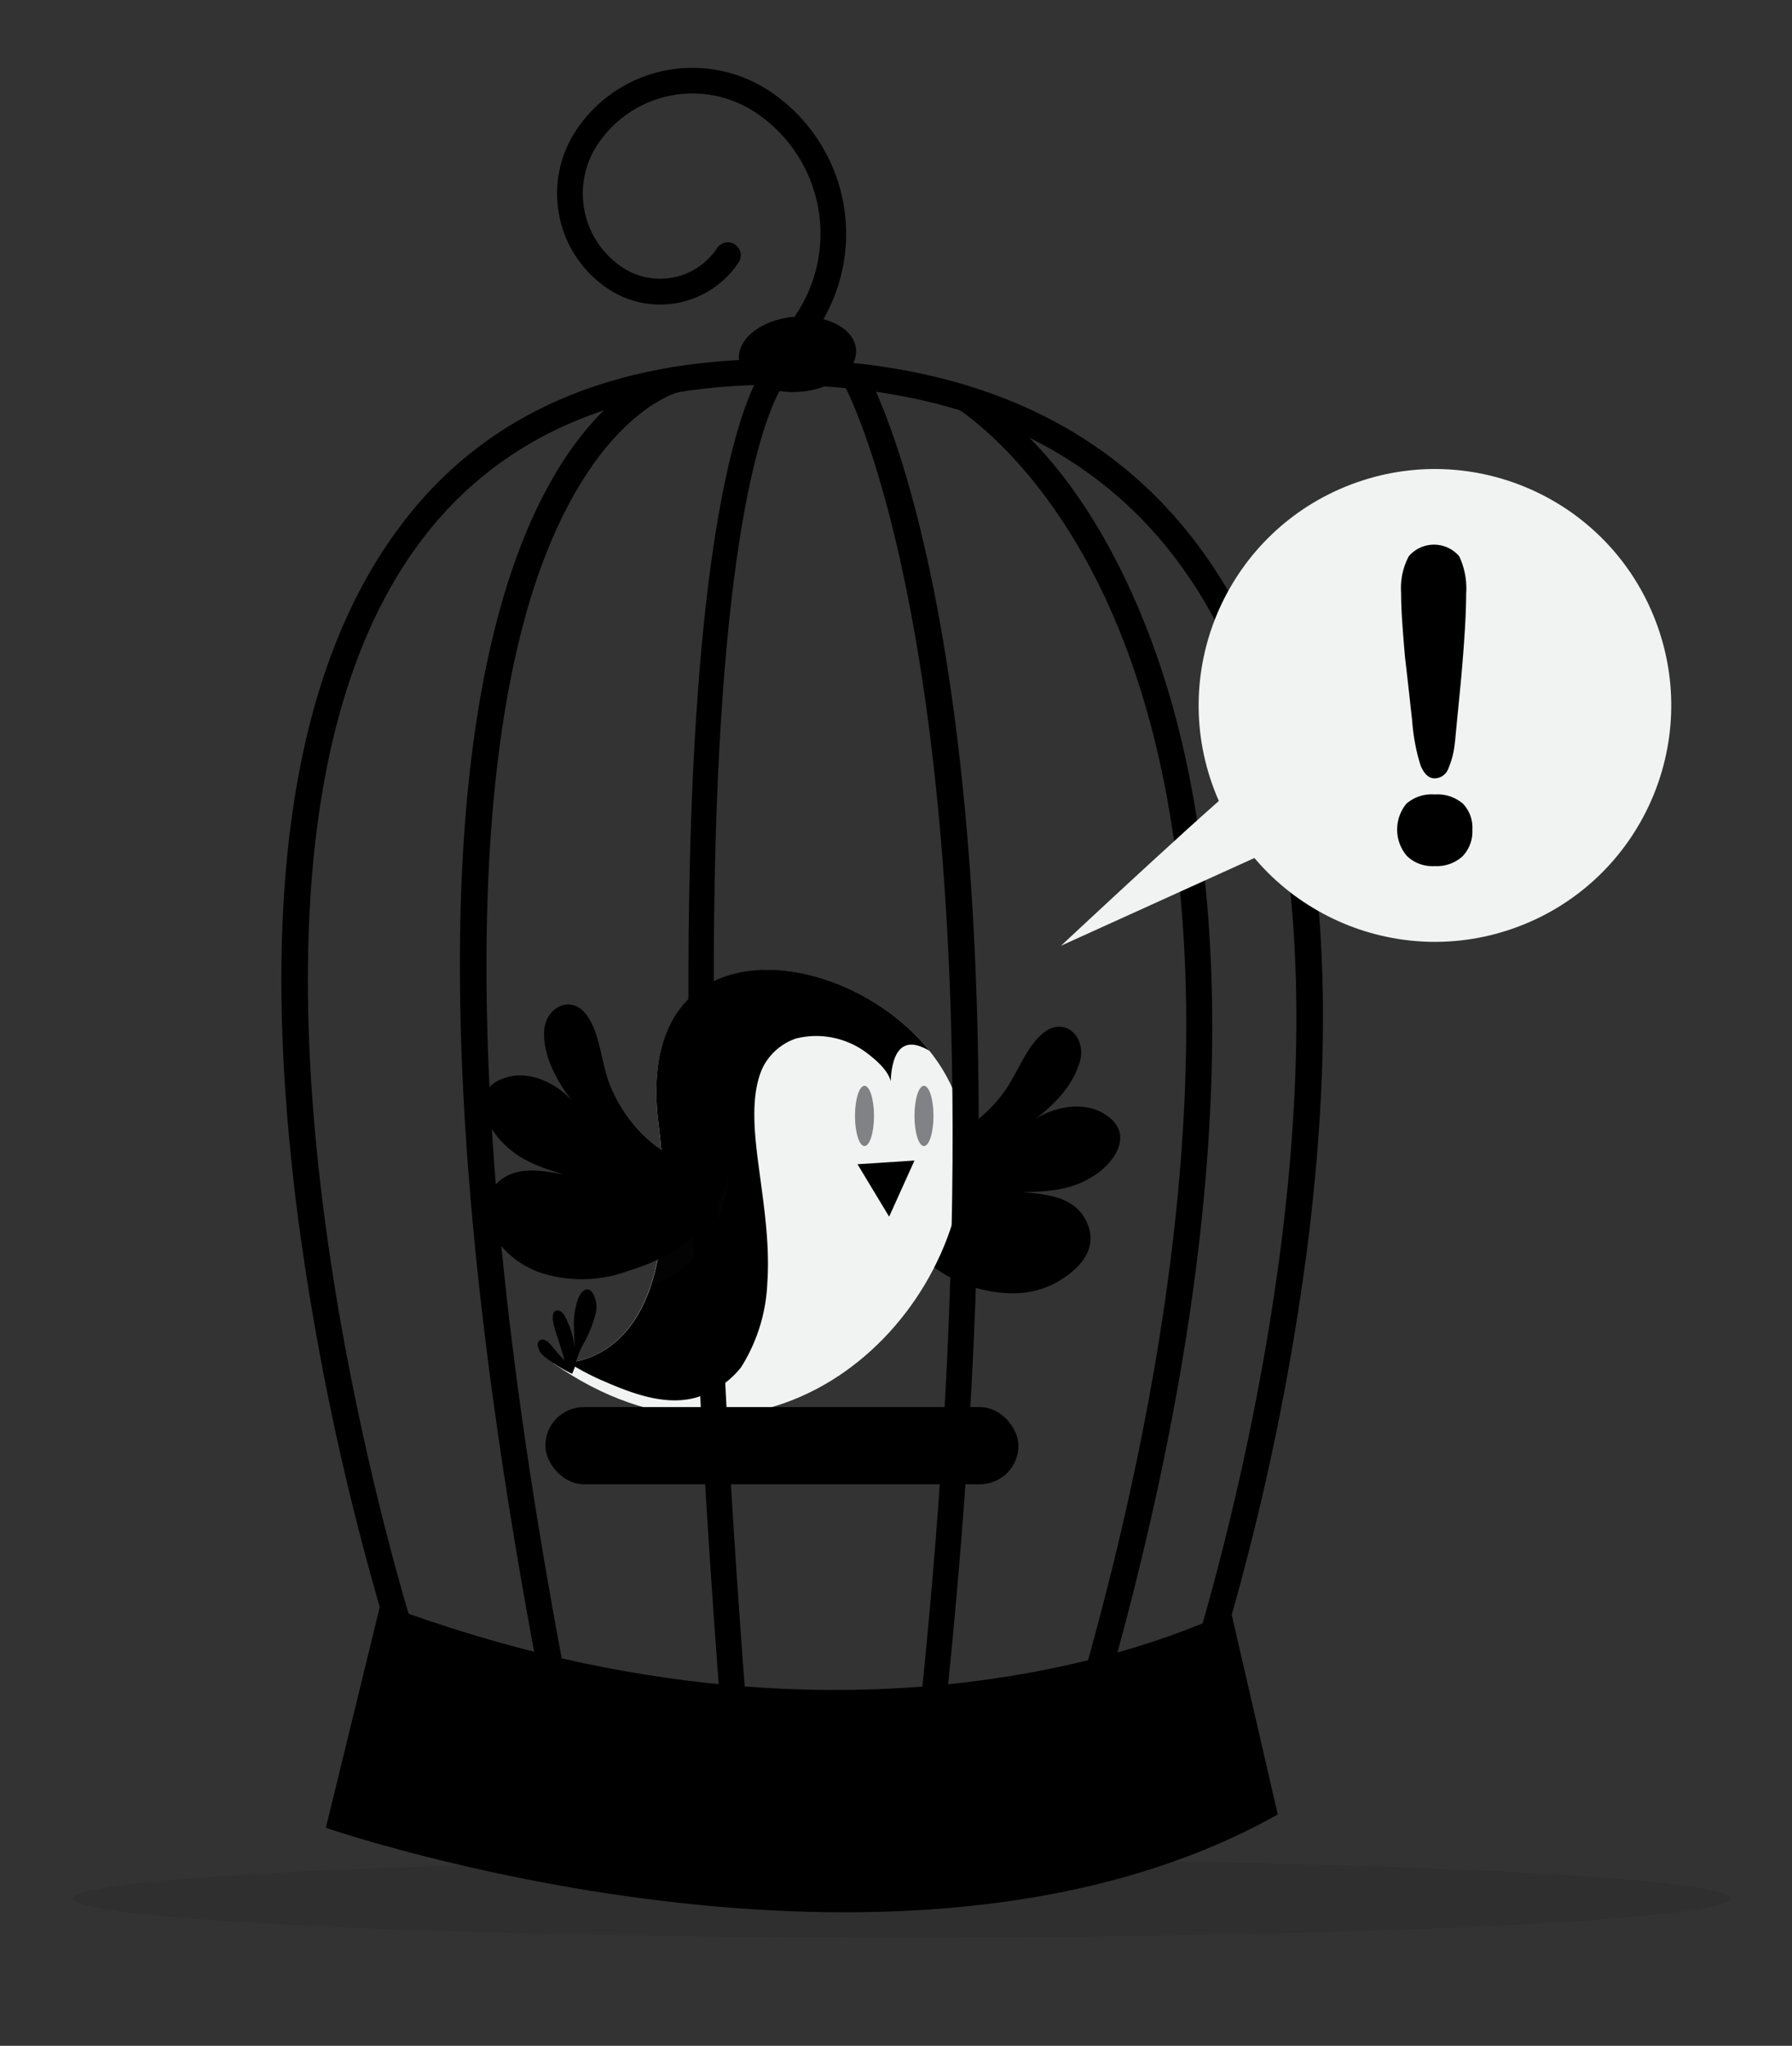 <svg xmlns="http://www.w3.org/2000/svg" viewBox="0 0 212.99 243.04"><rect x="0" y="0" width="212.99" height="243.04" fill="#333333" stroke="none"/><defs><style>.cls-1{isolation:isolate;}.cls-2{fill:black;}.cls-3{fill:#f1f2f2;}.cls-4{fill:black;}.cls-5,.cls-7{fill:#231f20;mix-blend-mode:multiply;}.cls-5{opacity:0.1;}.cls-6{fill:#808285;}.cls-7{opacity:0.2;}</style></defs><title>Artboard 22</title><g class="cls-1"><g id="Layer_1" data-name="Layer 1"><path class="cls-2" d="M103.12,134.71c5.52,4,12.77-.18,16.23-5,1.52-2.09,2.53-5.12,4.4-6.77,2.6-2.46,5.52.18,4.57,3.28s-3.43,5.42-5.87,7.17c2.31-1.87,6.29-2.71,8.9-1,3.68,2.35,1,6-1.77,7.55-2.46,1.48-5.17,1.62-8,1.69,2.87.25,6.19.54,7.57,3.52,1.48,3.18-.8,5.57-3.43,7.12a10.67,10.67,0,0,1-5,1.37,16,16,0,0,1-9.7-3.09,21.35,21.35,0,0,1-6.43-6.13c-1.28-2.27-2.65-6.35-1.41-8.82"/><path class="cls-3" d="M65.75,161.94S82,164.07,78.26,133.47s37.63-18,36.44,3.73S89.7,178.79,65.75,161.94Z"/><path class="cls-2" d="M67.59,161.9c4.15-.52,13.66-4.29,10.67-28.43s22-21.43,32.22-8.63a6.64,6.64,0,0,0-1-.49c-2.91-1.14-3.53,1.91-3.61,4.11-.33-1.31-1.68-2.46-2.7-3.26a10,10,0,0,0-8.55-1.83,6.91,6.91,0,0,0-4,3.53c-1.35,3-1,7.08-.62,10.3.62,5,1.55,10.1,1.2,15.22a20.36,20.36,0,0,1-3.11,10,10.56,10.56,0,0,1-5.37,3.61c-3.57,1-7.47-.44-10.73-1.85A30.62,30.62,0,0,1,67.59,161.9Z"/><path class="cls-2" d="M68.3,162.49a9.67,9.67,0,0,1,1.14-3,14.39,14.39,0,0,0,1.28-3.17,3.25,3.25,0,0,0-.35-2.82c-.7-.81-1.4.12-1.66.8a8.73,8.73,0,0,0-.5,2.93c0,1,.08,2,.07,3a8.57,8.57,0,0,0-.8-3.14c-.18-.45-.55-1.35-1.14-1.4-1.18-.1-.38,2.27-.23,2.72.36,1.07.69,2.15,1,3.23a15.76,15.76,0,0,1-1.26-1.43c-.35-.38-.7-.94-1.25-1.05a.54.54,0,0,0-.68.59c0,.88.8,1.47,1.46,1.91A16.91,16.91,0,0,0,68,163.21"/><polygon class="cls-4" points="108.69 137.87 101.92 138.31 105.68 144.54 108.69 137.87"/><path class="cls-5" d="M77.37,152.69s8.82-2.32,9.35-14.35l-8.5,10.33A17.67,17.67,0,0,1,77.37,152.69Z"/><path class="cls-2" d="M86.71,137.72c-6.39,2.39-12.26-3.58-14.32-9.1-.91-2.42-1.08-5.61-2.44-7.7-1.85-3.07-5.37-1.3-5.28,1.94,0,3.07,1.86,6.14,3.75,8.47-1.73-2.41-5.34-4.29-8.33-3.3-4.18,1.28-2.57,5.5-.31,7.75,2,2.08,4.55,2.94,7.22,3.75-2.83-.53-6.11-1.13-8.23,1.37-2.28,2.67-.71,5.58,1.41,7.77a10.69,10.69,0,0,0,4.45,2.65,15.94,15.94,0,0,0,10.18-.39,21.34,21.34,0,0,0,7.83-4.2c1.84-1.85,4.58-6.28,4-9"/><ellipse class="cls-6" cx="109.82" cy="132.57" rx="1.13" ry="3.58"/><ellipse class="cls-6" cx="102.75" cy="132.57" rx="1.13" ry="3.58"/><rect x="64.82" y="167.16" width="56.23" height="9.17" rx="4.58" ry="4.58"/><ellipse class="cls-7" cx="107.19" cy="225.54" rx="98.51" ry="4.64"/><path d="M45.24,190.5l-6.51,26.64s68.28,23.61,113.14-1.58l-5.59-24.23S105.28,213.11,45.24,190.5Z"/><ellipse cx="94.79" cy="42.09" rx="6.98" ry="4.47" transform="translate(-3.22 8.16) rotate(-4.85)"/><path d="M95.92,39.7a1.53,1.53,0,0,1-1.28-2.38,17.29,17.29,0,0,0-4.91-24A13.53,13.53,0,0,0,71,17.21a10.53,10.53,0,0,0,3,14.57,8.12,8.12,0,0,0,11.23-2.3,1.53,1.53,0,1,1,2.56,1.69,11.19,11.19,0,0,1-15.48,3.17,13.6,13.6,0,0,1-3.86-18.82,16.59,16.59,0,0,1,23-4.71A20.36,20.36,0,0,1,97.2,39,1.53,1.53,0,0,1,95.92,39.7Z"/><path d="M64.51,201.62C36,54.32,78.28,43.94,80.1,43.57l.61,3-.31-1.5.32,1.5c-.1,0-10.24,2.5-17,22.45C57.44,87.72,53,125.8,67.52,201Z"/><path d="M85.78,204.76C74.63,61.56,90.52,43.84,91.2,43.16l2.2,2.13c-.64.72-15.48,19.16-4.57,159.23Z"/><path d="M112.14,205.41l-3-.33C121.91,86.13,100.67,46.34,100.46,46l2.68-1.49C104,46.08,125.07,85.49,112.14,205.41Z"/><path d="M130.31,200.93a1.53,1.53,0,0,1-1.48-1.95c10-35.33,18.89-85.19,5-122.08-8.27-21.92-20.92-28.92-21-29a1.54,1.54,0,0,1-.63-2.07c.4-.74,2.37.34,3.11.73.55.29,12.58,6.08,21.3,28.92,7.94,20.8,13.56,59.25-4.76,124.32A1.53,1.53,0,0,1,130.31,200.93Z"/><path d="M142.55,200.93a1.53,1.53,0,0,1-1.45-2c.29-.88,29.13-88.72-.1-130.82C131.2,54,115.81,46.48,95.25,45.77,75,45.05,59.75,51.31,50,64.31c-29.8,39.67-.66,130-.36,130.94a1.53,1.53,0,0,1-2.91,1,317.94,317.94,0,0,1-11.25-51.15c-4.94-37.55-.88-65.34,12.08-82.58C57.94,48.62,74,42,95.36,42.71c21.58.75,37.78,8.7,48.16,23.64,12.67,18.25,16.59,46.3,11.66,83.37A305.31,305.31,0,0,1,144,199.88,1.53,1.53,0,0,1,142.55,200.93Z"/><circle class="cls-3" cx="170.55" cy="83.8" r="28.08" transform="translate(-18.65 66.13) rotate(-20.83)"/><path class="cls-3" d="M148.45,92.21c-1.33.5-22.34,20.14-22.34,20.14l27.75-12.58Z"/><path d="M175,98.56a4.24,4.24,0,0,1-1.18,3.18,4.55,4.55,0,0,1-3.32,1.15,4.34,4.34,0,0,1-3.29-1.21,4.83,4.83,0,0,1-.05-6.2,4.56,4.56,0,0,1,3.35-1.1,4.66,4.66,0,0,1,3.37,1.1A4.1,4.1,0,0,1,175,98.56Zm-2.08-10.37a10.23,10.23,0,0,1-.77,3.1,1.76,1.76,0,0,1-1.65,1.18q-1,0-1.65-1.51a23.25,23.25,0,0,1-1-5.29q-.16-1.43-.38-3.43T167,78.13q-.19-2.11-.33-4.14t-.14-3.57a8.06,8.06,0,0,1,.91-4.33,3.94,3.94,0,0,1,6,0,9,9,0,0,1,.82,4.47q0,1.48-.11,3.51t-.3,4.36q-.19,2.33-.44,4.83T172.93,88.19Z"/></g></g></svg>